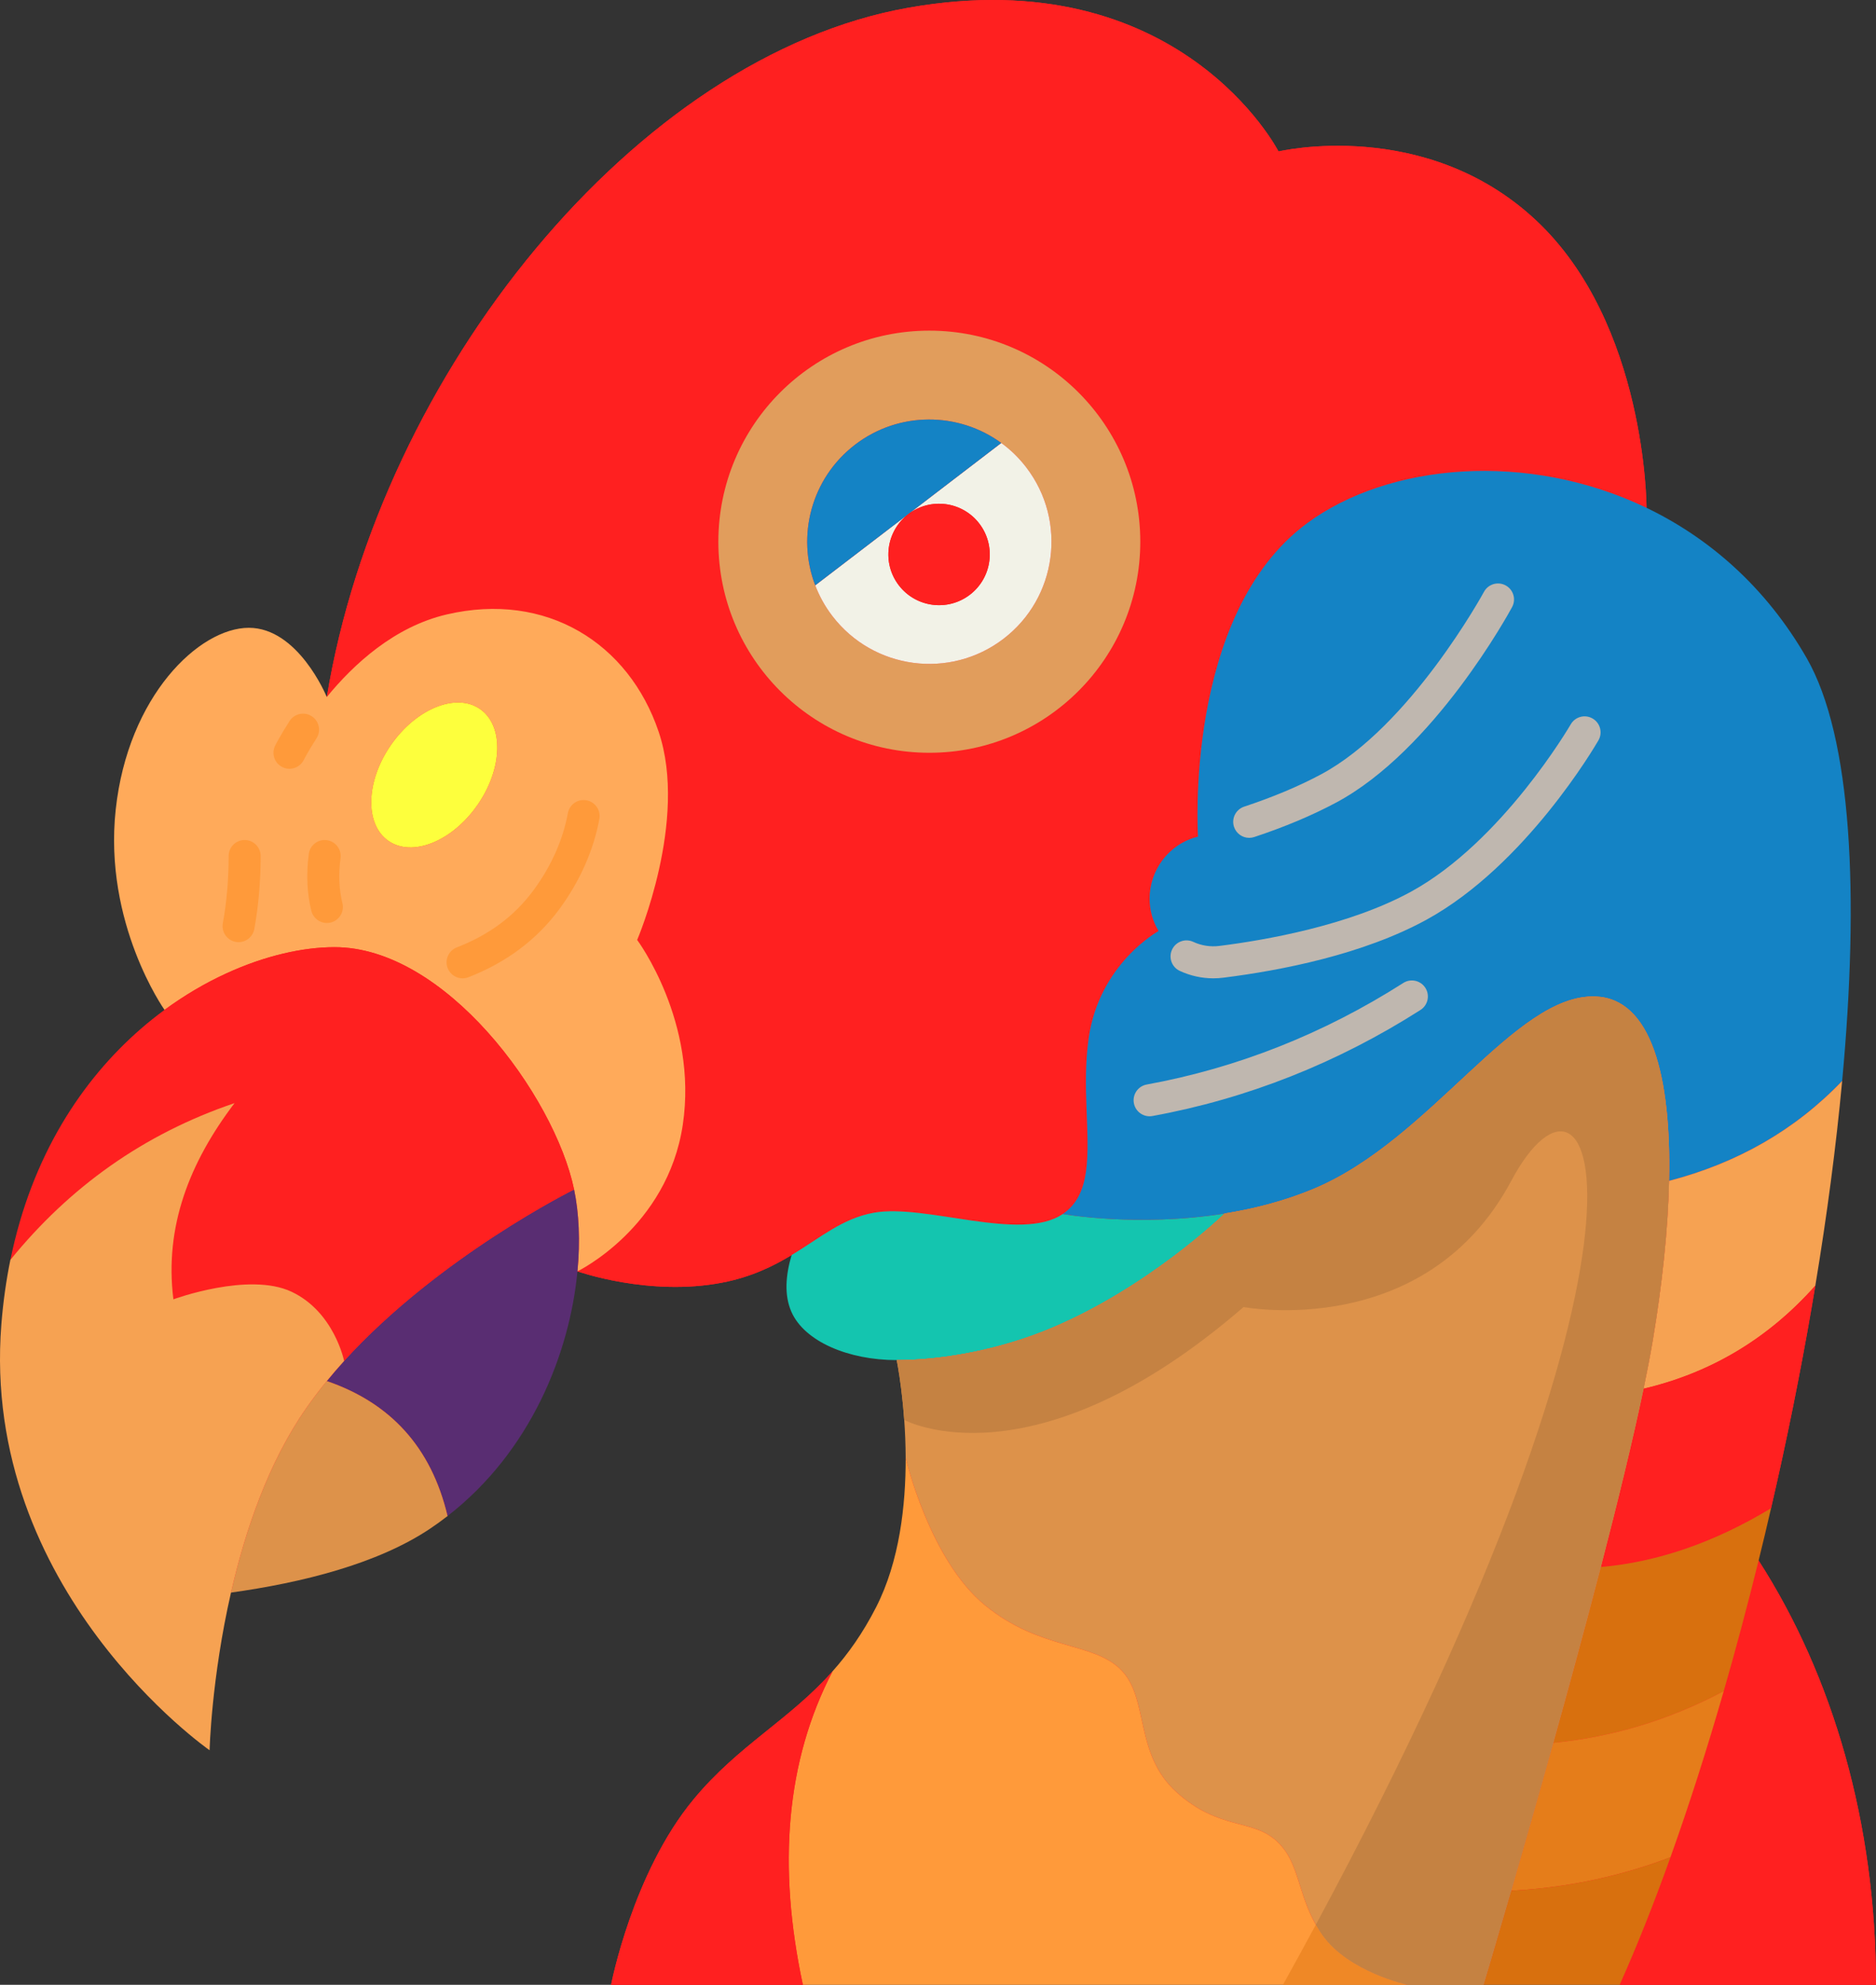 <svg xmlns="http://www.w3.org/2000/svg" enable-background="new 0 0 469.032 495.997" viewBox="0 0 469.032 495.997" id="Bird"><rect x="0" y="0" width="469.032" height="495.997" fill="#333333" stroke="none"/><path fill="#ff2020" d="M439.682,389.967c-2.393-3.837-1.078-8.232,3.11-13.06c3.85-16.61,7.27-33.5,10.15-50.18
		c0.31-1.82,0.62-3.63,0.92-5.44c-8.136-13.567-4.036-31.243,6.71-51.15l-48.91-143.23c0,0,0-46.08-27.71-71.92
		c-27.72-25.85-64.3-17.14-64.3-17.14s-24.58-47.94-92.57-35.91c-67.98,12.03-132.03,91.28-145.37,172.24c0,0.01,0,0.01,0,0.02
		c0,0,0,0-0.01-0.01l-40.57,78.18l-38.53,62.47l-0.01,0.01l55.16,83.14l54.14-19.13l32.48-61.15c0,0,18.01,6.39,36.34,2.79
		c7.18-1.41,12.55-4.04,17.2-6.85v0.01l26.28,26.23c9.886,8.254,10.15,16.399,2.24,24.45c3.043,28.998-3.383,46.355-18.27,53.31
		c-10.93,12.29-23.51,18.43-34.76,32.01c-15.25,18.39-20.62,46.34-20.62,46.34h47.95c45.265-3.79,96.506-3.141,151.1,0
		c3.275-10.458,10.347-8.071,19.1,0c7.953-9.111,19.178-9.413,34.01,0h64.09C469.032,455.737,458.292,418.877,439.682,389.967z" class="color655f68 svgShape"></path><path fill="#ff2020" d="M383.952,54.987c27.71,25.84,27.71,71.92,27.71,71.92c-29.84-14.33-64.49-11.15-84.84,3.83
		c-30.96,22.81-27.3,78.33-27.3,78.33c-7.45,1.86-12.1,8.5-12.1,15.5c0,2.73,0.71,5.52,2.24,8.1c0,0-14.85,8.1-17.49,26.86
		c-0.85,6.06-0.73,12.05-0.52,17.61c0.42,11.64,1.18,21.43-5.95,26.25c-10.52,7.13-34.35-2.67-47.26-0.32
		c-7.85,1.42-13.32,6.23-20.53,10.58c-4.65,2.81-10.02,5.44-17.2,6.85c-18.33,3.6-36.34-2.79-36.34-2.79s22.49-10.9,26.34-36.65
		c3.84-25.75-11.41-46.17-11.41-46.17s12.84-29.91,5.37-52.03c-7.47-22.13-28.05-35.11-52.97-29.31
		c-13.08,3.04-23.26,12.41-29.99,20.63c13.34-80.96,77.39-160.21,145.37-172.24c67.99-12.03,92.57,35.91,92.57,35.91
		S356.232,29.137,383.952,54.987z M285.092,135.377c0-29.13-23.61-52.75-52.74-52.75c-29.14,0-52.75,23.62-52.75,52.75
		s23.61,52.74,52.75,52.74C261.482,188.117,285.092,164.507,285.092,135.377z" class="color655f68 svgShape"></path><path fill="#14c5af" d="M306.182,303.257c-0.58,0.56-19.22,18.54-43.49,28.69c-12.27,5.14-26.4,7.94-38.5,7.94
		c-12.09,0-23.05-4.65-26.32-12.05c-1.84-4.15-1.45-9.16,0.04-14.18v-0.01c7.21-4.35,12.68-9.16,20.53-10.58
		c12.91-2.35,36.74,7.45,47.26,0.32C265.702,303.387,284.482,306.707,306.182,303.257z" class="colorbcb9ad svgShape"></path><path fill="#ff2020" d="M469.032,495.997h-64.09c4.31-9.62,8.57-20.33,12.7-31.87c4.63-12.94,9.11-26.91,13.32-41.52
		c3.06-10.59,5.97-21.53,8.72-32.64C458.292,418.877,469.032,455.737,469.032,495.997z" class="color655f68 svgShape"></path><path fill="#1483c5" d="M289.662,232.667c-1.53-2.58-2.24-5.37-2.24-8.1c0-7,4.65-13.64,12.1-15.5
		c0,0-3.66-55.52,27.3-78.33c20.35-14.98,55-18.16,84.84-3.83c15.56,7.48,29.81,19.73,40.04,37.55
		c11.34,19.75,13.19,59.28,8.87,105.68c-11.84,12.36-26.32,20.54-43.22,24.95h-0.06c0.58-26.34-4.51-45.52-18.36-46.06
		c-20.23-0.79-41.05,35.67-70.33,47.99c-7.39,3.11-15.07,5.06-22.41,6.23c0,0,0,0-0.01,0.01c-21.7,3.45-40.48,0.13-40.48,0.13
		c7.13-4.82,6.37-14.61,5.95-26.25c-0.21-5.56-0.33-11.55,0.52-17.61C274.812,240.767,289.662,232.667,289.662,232.667z" class="colorcdc7b9 svgShape"></path><path fill="#f6a252" d="M460.572,270.137c-1.52,16.38-3.8,33.62-6.71,51.15c-11.74,13.2-26.06,21.78-42.94,25.75
		c0.92-4.44,1.7-8.52,2.31-12.13c2.35-14.04,3.81-27.69,4.06-39.82h0.06C434.252,290.677,448.732,282.497,460.572,270.137z" class="colorf69552 svgShape"></path><path fill="#ff2020" d="M453.862,321.287c-0.3,1.81-0.61,3.62-0.92,5.44c-2.88,16.68-6.3,33.57-10.15,50.18
		c-14.18,8.56-28.37,13.45-42.56,14.69c4.23-16.31,8.05-31.92,10.69-44.56C427.802,343.067,442.122,334.487,453.862,321.287z" class="color655f68 svgShape"></path><path fill="#d8700e" d="M439.682,389.967c-2.75,11.11-5.66,22.05-8.72,32.64c-13.83,7.33-28.04,11.5-42.6,12.92h-0.01
		c3.94-14.11,8.08-29.3,11.88-43.93c14.19-1.24,28.38-6.13,42.56-14.69C441.792,381.287,440.752,385.637,439.682,389.967z" class="colord87c0e svgShape"></path><path fill="#e57d1a" d="M430.962,422.607c-4.21,14.61-8.69,28.58-13.32,41.52c-12.97,4.94-26.25,7.62-39.8,8.36
		c2.96-10.24,6.64-23.08,10.51-36.96h0.01C402.922,434.107,417.132,429.937,430.962,422.607z" class="colore58e1a svgShape"></path><path fill="#dd924a" d="M398.932,249.027c13.85,0.54,18.94,19.72,18.36,46.06c-0.25,12.13-1.71,25.78-4.06,39.82
		c-0.61,3.61-1.39,7.69-2.31,12.13c-2.64,12.64-6.46,28.25-10.69,44.56c-3.8,14.63-7.94,29.82-11.88,43.93
		c-3.87,13.88-7.55,26.72-10.51,36.96c-4.14,14.27-6.91,23.51-6.91,23.51h-19.1c0,0-14.63-3.19-21.15-12.34
		c-6.51-9.15-5.24-17.65-11.34-23.44c-6.11-5.79-14.46-2.71-25.16-12.33c-10.7-9.62-6.84-23.35-13.85-30.53
		c-7.01-7.17-20.11-4.8-34.05-16.19c-13.93-11.39-19.85-36.83-19.85-36.83c-0.04-13.75-2.24-24.45-2.24-24.45
		c12.1,0,26.23-2.8,38.5-7.94c24.27-10.15,42.91-28.13,43.49-28.69c0.01-0.01,0.01-0.01,0.01-0.01c7.34-1.17,15.02-3.12,22.41-6.23
		C357.882,284.697,378.702,248.237,398.932,249.027z" class="colordd864a svgShape"></path><path fill="#d8700e" d="M417.642,464.127c-4.13,11.54-8.39,22.25-12.7,31.87h-34.01c0,0,2.77-9.24,6.91-23.51
		C391.392,471.747,404.672,469.067,417.642,464.127z" class="colord87c0e svgShape"></path><path fill="#ff9a3a" d="M351.832,495.997h-151.1c-6.34-29.58-4.28-55.85,7.43-78.35c3.88-4.36,7.55-9.49,10.88-16.01
		c5.87-11.48,7.42-25.52,7.39-37.3c0,0,5.92,25.44,19.85,36.83c13.94,11.39,27.04,9.02,34.05,16.19
		c7.01,7.18,3.15,20.91,13.85,30.53c10.7,9.62,19.05,6.54,25.16,12.33c6.1,5.79,4.83,14.29,11.34,23.44
		C337.202,492.807,351.832,495.997,351.832,495.997z" class="colorf9b132 svgShape"></path><path fill="#e19d5c" d="M250.332,110.697c-10.65-7.77-25.54-7.99-36.54,0.42c-11,8.42-14.68,22.85-9.97,35.16
		c1.02,2.68,2.44,5.26,4.27,7.65c10.25,13.39,29.41,15.95,42.81,5.7c13.39-10.24,15.95-29.41,5.7-42.8
		C254.772,114.427,252.652,112.377,250.332,110.697z M232.352,82.627c29.13,0,52.74,23.62,52.74,52.75s-23.61,52.74-52.74,52.74
		c-29.14,0-52.75-23.61-52.75-52.74S203.212,82.627,232.352,82.627z" class="colore15c63 svgShape"></path><path fill="#f2f2e7" d="M256.602,116.827c10.25,13.39,7.69,32.56-5.7,42.8c-13.4,10.25-32.56,7.69-42.81-5.7
		c-1.83-2.39-3.25-4.97-4.27-7.65l23.26-17.79c-5.56,4.26-6.62,12.21-2.37,17.77c4.26,5.56,12.21,6.62,17.77,2.37
		c5.56-4.25,6.62-12.21,2.37-17.77s-12.21-6.62-17.77-2.37l23.25-17.79C252.652,112.377,254.772,114.427,256.602,116.827z" class="colore7f2f1 svgShape"></path><path fill="#1483c5" d="M250.332,110.697l-23.25,17.79l-23.26,17.79c-4.71-12.31-1.03-26.74,9.97-35.16
		C224.792,102.707,239.682,102.927,250.332,110.697z" class="colorcdc7b9 svgShape"></path><path fill="#ff2020" d="M244.852 130.857c4.25 5.56 3.19 13.52-2.37 17.77-5.56 4.25-13.51 3.19-17.77-2.37-4.25-5.56-3.19-13.51 2.37-17.77C232.642 124.237 240.602 125.297 244.852 130.857zM200.732 495.997h-47.95c0 0 5.37-27.95 20.62-46.34 11.25-13.58 23.83-19.72 34.76-32.01C196.452 440.147 194.392 466.417 200.732 495.997z" class="color655f68 svgShape"></path><path fill="#ffaa5a" d="M56.552,243.267c-5.15,2.36-10.35,5.39-15.42,9.1c0,0-15.29-21.55-12.2-50.07
		c3.07-28.36,20.85-45.41,33.28-45.41c12.24,0,19.28,16.77,19.49,17.3c0.01,0.01,0.01,0.01,0.01,0.01c0-0.01,0-0.01,0-0.02
		c6.73-8.22,16.91-17.59,29.99-20.63c24.92-5.8,45.5,7.18,52.97,29.31c7.47,22.12-5.37,52.03-5.37,52.03s15.25,20.42,11.41,46.17
		c-3.85,25.75-26.34,36.65-26.34,36.65c0.72-7.54,0.39-14.55-0.84-20.45c-2.43-11.69-10.59-27.07-21.68-39.4
		c-10.81-12.03-24.42-21.16-38.21-21.16C75.752,236.697,66.262,238.807,56.552,243.267z M119.372,201.177
		c6.33-9.09,6.63-19.83,0.66-23.98c-5.96-4.16-15.93-0.15-22.27,8.94c-6.33,9.1-6.62,19.84-0.66,23.99
		C103.072,214.277,113.042,210.277,119.372,201.177z" class="colorffc05a svgShape"></path><path fill="#592d72" d="M143.532,297.257c1.23,5.9,1.56,12.91,0.84,20.45c-1.96,20.61-11.75,45.09-32.48,61.15
		c-4.1-17.35-14.44-28.33-30.19-33.73c1.39-1.71,2.84-3.39,4.33-5.03C109.802,313.957,143.532,297.257,143.532,297.257z" class="color5d5560 svgShape"></path><path fill="#ff2020" d="M121.852,257.857c11.09,12.33,19.25,27.71,21.68,39.4c0,0-33.73,16.7-57.5,42.84
		c0,0-2.46-12.27-13.16-17.3c-10.71-5.03-29.52,1.9-29.52,1.9c-2.27-18.11,4-34.18,15.29-49.03c-22.81,7.73-41.3,21.03-56.04,39.17
		c5.33-26.12,17.99-45.05,32.61-57.74c1.94-1.69,3.92-3.26,5.92-4.73c5.07-3.71,10.27-6.74,15.42-9.1
		c9.71-4.46,19.2-6.57,27.09-6.57C97.432,236.697,111.042,245.827,121.852,257.857z" class="color655f68 svgShape"></path><path fill="#fdff3d" d="M120.032,177.197c5.97,4.15,5.67,14.89-0.66,23.98c-6.33,9.1-16.3,13.1-22.27,8.95
		c-5.96-4.15-5.67-14.89,0.66-23.99C104.102,177.047,114.072,173.037,120.032,177.197z" class="colord6eae8 svgShape"></path><path fill="#dd924a" d="M111.892,378.857c-1.4,1.09-2.84,2.14-4.34,3.14c-13.2,8.85-32.15,13.53-49.8,15.99
		c3.51-15.35,9.3-32.49,18.86-46.16c1.6-2.29,3.3-4.52,5.08-6.7h0.01C97.452,350.527,107.792,361.507,111.892,378.857z" class="colordd864a svgShape"></path><path fill="#f6a252" d="M72.872,322.797c10.7,5.03,13.16,17.3,13.16,17.3c-1.49,1.64-2.94,3.32-4.33,5.03h-0.01
		c-1.78,2.18-3.48,4.41-5.08,6.7c-9.56,13.67-15.35,30.81-18.86,46.16c-4.91,21.46-5.35,39.4-5.35,39.4s-57.33-39.85-52.06-106.46
		c0.45-5.64,1.21-11,2.25-16.08l0.01-0.01c14.74-18.14,33.23-31.44,56.04-39.17c-11.29,14.85-17.56,30.92-15.29,49.03
		C43.352,324.697,62.162,317.767,72.872,322.797z" class="colorf69552 svgShape"></path><path fill="#ef8826" d="M351.832,495.997h-31.07c2.83-5.1,5.57-10.1,8.22-15.01c0.5,0.88,1.06,1.77,1.7,2.67
		C337.202,492.807,351.832,495.997,351.832,495.997z" class="coloref9d26 svgShape"></path><path fill="#c58242" d="M398.932,249.027c13.85,0.54,18.94,19.72,18.36,46.06c-0.25,12.13-1.71,25.78-4.06,39.82
		c-0.61,3.61-1.39,7.69-2.31,12.13c-2.64,12.64-6.46,28.25-10.69,44.56c-3.8,14.63-7.94,29.82-11.88,43.93
		c-3.87,13.88-7.55,26.72-10.51,36.96c-4.14,14.27-6.91,23.51-6.91,23.51h-19.1c0,0-14.63-3.19-21.15-12.34
		c-0.64-0.9-1.2-1.79-1.7-2.67c93.5-173.46,69.72-225.02,48.86-185.9c-21.45,40.23-66.93,31.54-66.93,31.54
		c-52.7,45.6-84.84,28.21-84.84,28.21c-0.63-8.88-1.88-14.95-1.88-14.95c12.1,0,26.23-2.8,38.5-7.94
		c24.27-10.15,42.91-28.13,43.49-28.69c0.01-0.01,0.01-0.01,0.01-0.01c7.34-1.17,15.02-3.12,22.41-6.23
		C357.882,284.697,378.702,248.237,398.932,249.027z" class="colorc57742 svgShape"></path><path fill="#ff9a3a" d="M77.939 178.983c-1.856-1.198-4.331-.667-5.531 1.188-2.326 3.598-3.561 6.052-3.612 6.155-.988 1.974-.189 4.374 1.784 5.364.575.289 1.187.425 1.789.425 1.465 0 2.876-.807 3.579-2.205.011-.021 1.112-2.2 3.179-5.397C80.326 182.659 79.794 180.182 77.939 178.983zM85.137 214.444c.291-2.19-1.248-4.201-3.438-4.492-2.191-.287-4.201 1.248-4.492 3.438-.672 5.051-.457 9.84.636 14.233.453 1.82 2.085 3.035 3.879 3.035.319 0 .645-.039.969-.119 2.144-.534 3.449-2.704 2.916-4.848C84.757 222.278 84.599 218.494 85.137 214.444zM146.63 199.992c-2.174-.399-4.256 1.044-4.653 3.218-1.206 6.617-4.174 13.274-8.583 19.251-4.771 6.461-11.047 11.137-19.188 14.294-2.06.799-3.082 3.116-2.283 5.176.614 1.584 2.127 2.555 3.73 2.555.48 0 .97-.087 1.445-.271 9.463-3.67 17.111-9.39 22.731-17.002 5.13-6.954 8.594-14.758 10.018-22.567C150.244 202.471 148.803 200.388 146.63 199.992zM61.163 209.917c-2.209 0-4 1.791-4 4 0 5.881-.488 11.535-1.45 16.806-.397 2.173 1.043 4.257 3.216 4.654.243.044.484.065.724.065 1.895 0 3.577-1.352 3.93-3.282 1.049-5.744 1.581-11.882 1.581-18.244C65.163 211.708 63.372 209.917 61.163 209.917z" class="colorf9b132 svgShape"></path><path fill="#bfb7af" d="M312.322 209.377c.417 0 .84-.065 1.257-.203 7.599-2.513 14.481-5.406 20.457-8.599 24.472-13.067 43.229-47.411 44.016-48.867 1.05-1.943.325-4.369-1.617-5.419-1.941-1.05-4.37-.327-5.421 1.616-.182.335-18.413 33.689-40.746 45.614-5.574 2.978-12.034 5.689-19.2 8.059-2.098.694-3.235 2.956-2.542 5.054C309.081 208.312 310.644 209.377 312.322 209.377zM398.171 179.552c-1.916-1.105-4.361-.448-5.464 1.466-.168.291-17.056 29.256-39.85 41.771-15.602 8.557-36.778 12.193-48.015 13.599-2.22.278-4.468-.072-6.499-1.016-2.004-.932-4.382-.062-5.313 1.941-.932 2.003-.063 4.382 1.94 5.313 2.64 1.227 5.498 1.855 8.384 1.855.827 0 1.657-.051 2.483-.155 14.414-1.804 34.939-5.787 50.868-14.523 24.736-13.582 42.199-43.52 42.931-44.788C400.741 183.102 400.085 180.656 398.171 179.552zM350.842 245.644c-19.938 12.711-41.518 21.249-64.138 25.376-2.174.396-3.614 2.48-3.217 4.653.352 1.93 2.035 3.282 3.93 3.282.238 0 .48-.021.723-.065 23.644-4.314 46.187-13.23 67.003-26.5 1.862-1.188 2.41-3.661 1.223-5.523C355.178 245.004 352.705 244.454 350.842 245.644z" class="colorbfbaaf svgShape"></path></svg>